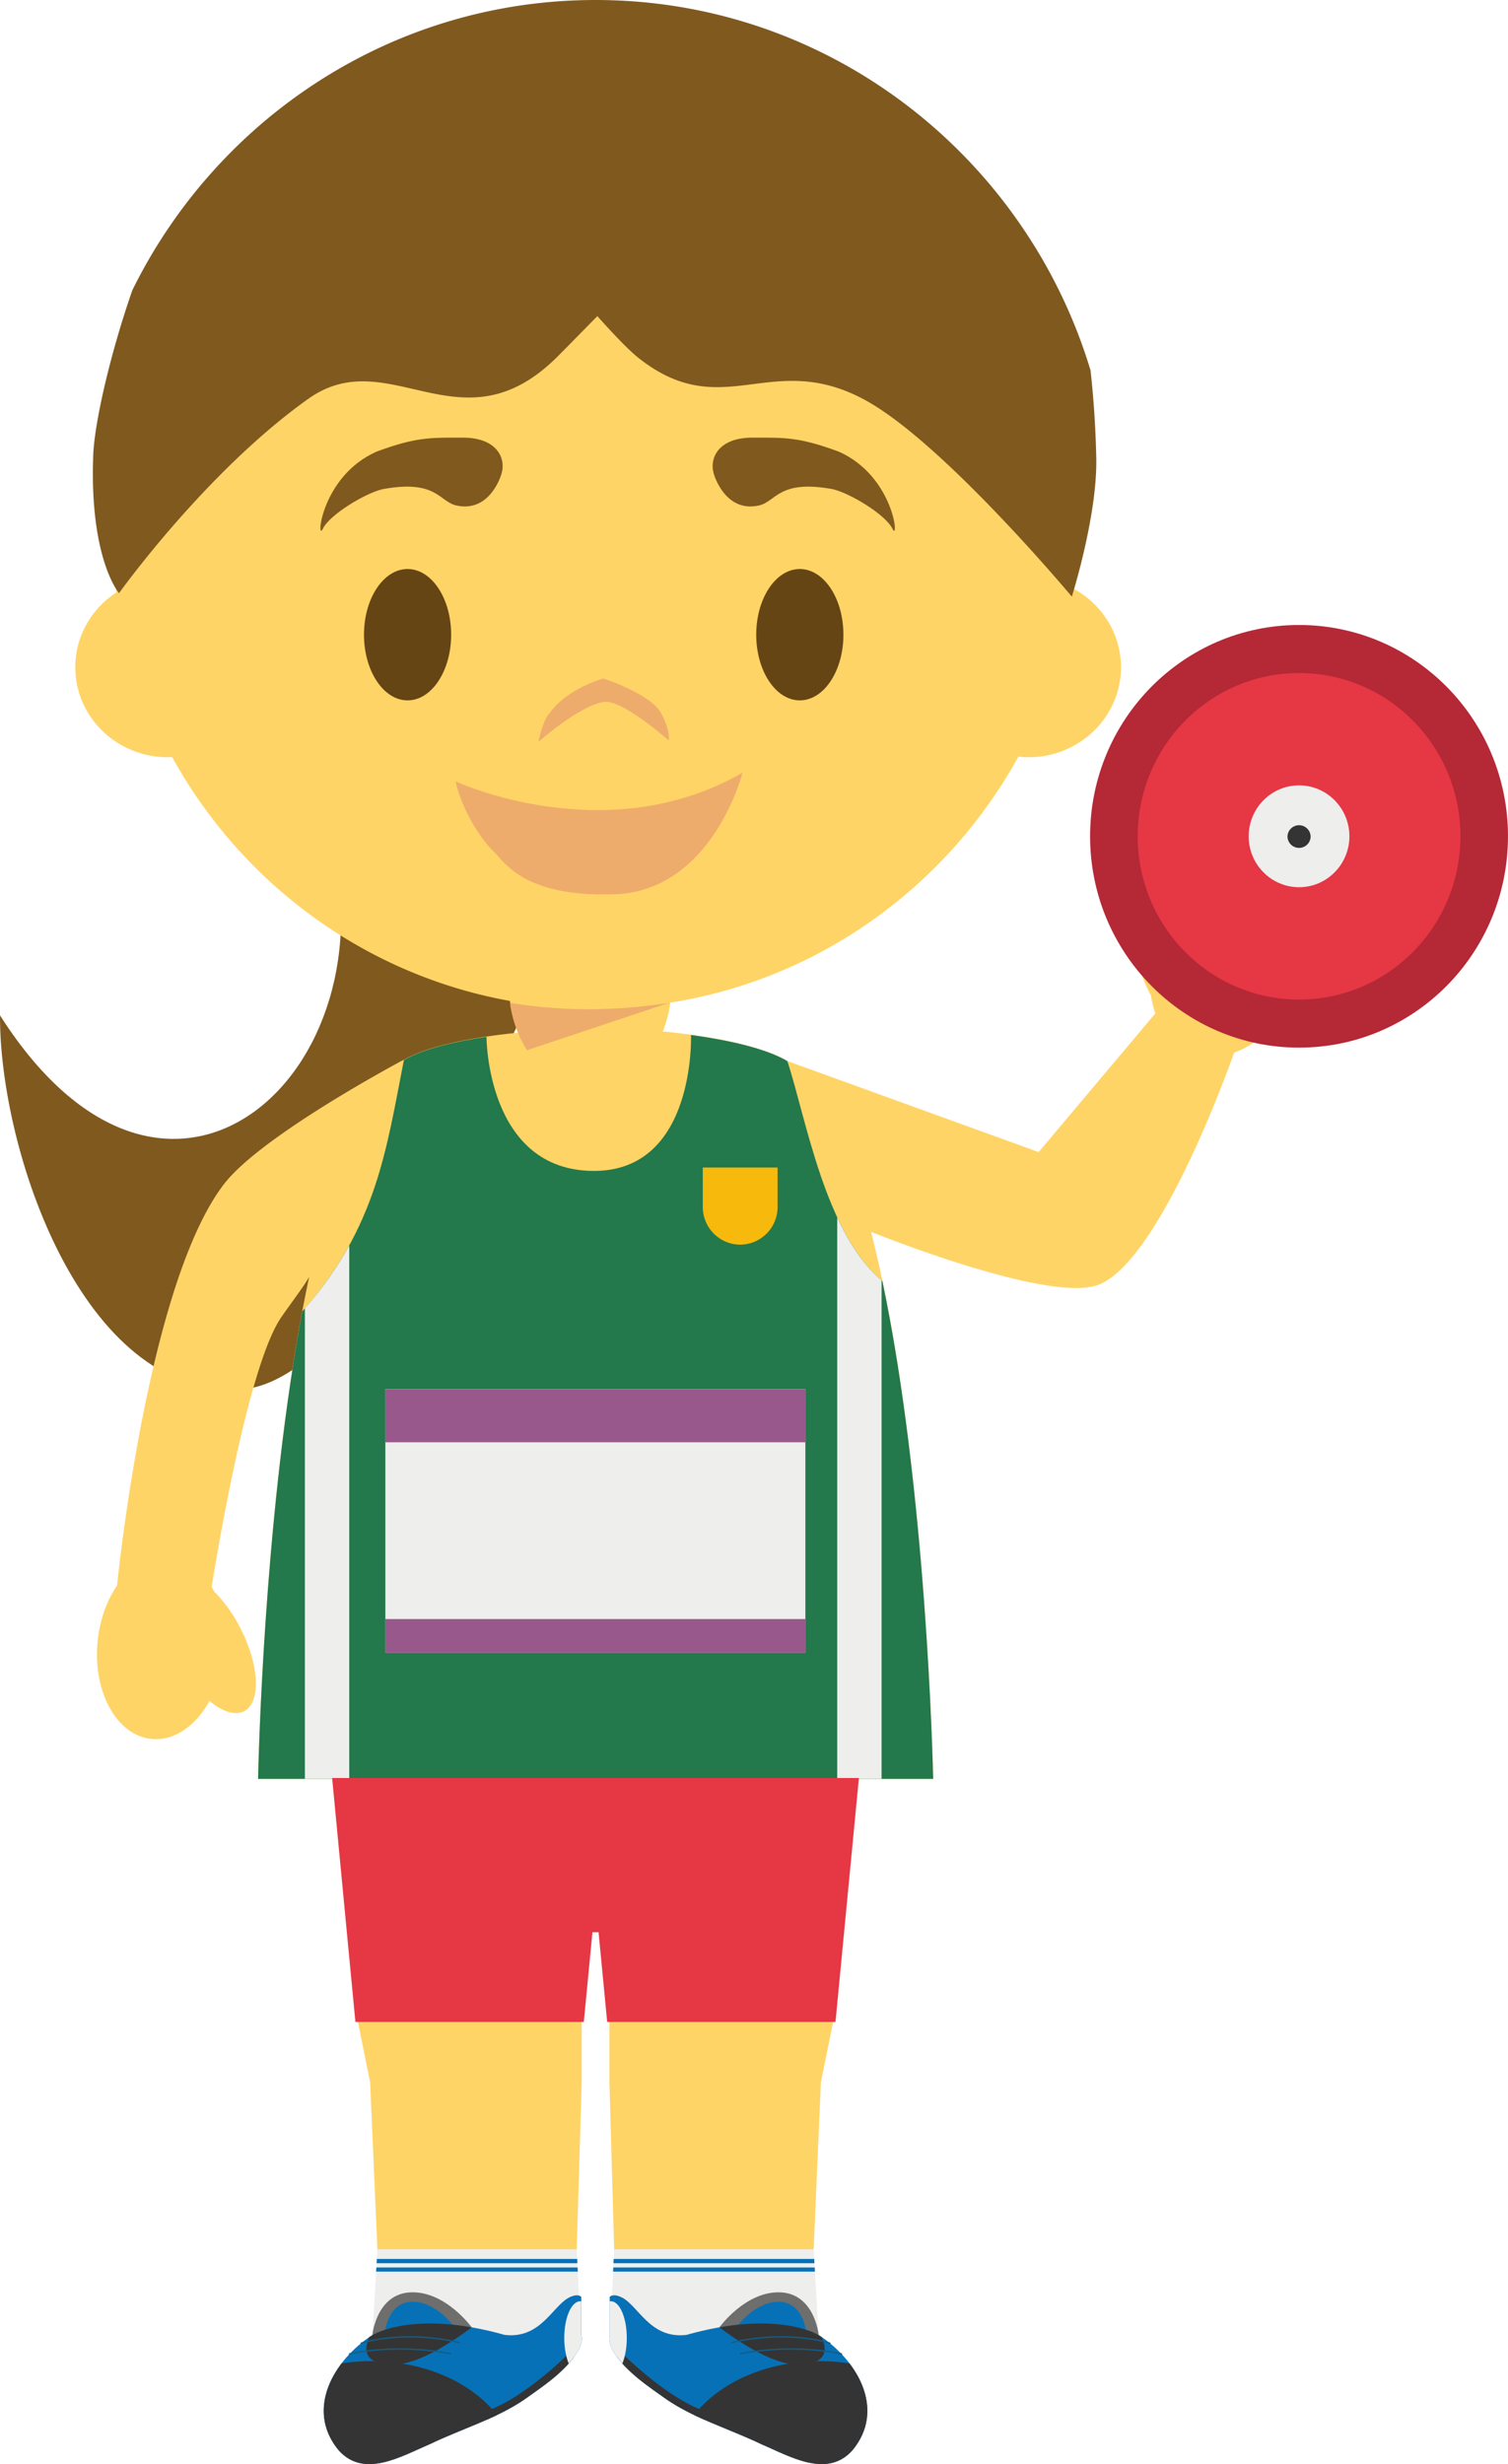 <svg xmlns="http://www.w3.org/2000/svg" width="73.158" height="119.516"><g fill-rule="evenodd" stroke-miterlimit="10" data-paper-data="{&quot;isPaintingLayer&quot;:true}" style="mix-blend-mode:normal"><path fill="#80591f" d="M0 49.248c8.392 13.167 19.59 2.182 15.78-9.46-2.765-8.448 12.242 2.751 12.242 2.751s-8.789 24.492-16.41 24.86C3.986 67.762-.028 55.775 0 49.249" data-paper-data="{&quot;origPos&quot;:null}"/><path fill="#ffd466" d="M5.67 76.953h.002zm-.93 2.619c.11-1.032.451-1.957.937-2.665v.013c.098-.949 1.558-14.79 5.201-19.502 1.837-2.375 8.69-6.007 8.69-6.007h.014c2.202-1.27 7.422-1.46 7.422-1.46l1.815.08h.152l1.81-.112s5.194.253 7.414 1.538v.005l12.193 4.417 5.66-6.724a5.02 5.02 0 0 1-.21-.867c-.364-.667-.662-1.508-.84-2.437-.472-2.443.052-4.598 1.168-4.818.6-.117 1.241.345 1.787 1.173 1.202-1.169 2.684-1.658 3.92-1.125 1.896.81 2.5 3.7 1.343 6.454-.737 1.765-2.02 3.046-3.347 3.522h.002s-3.53 10.137-6.606 11.267c-2.239.819-9.557-1.999-11.008-2.575 2.698 10.537 3.014 26.532 3.014 26.532H12.52s.257-13.903 2.475-24.333v-.009c-.27.473-.736 1.072-1.336 1.93-1.75 2.505-3.389 13.099-3.389 13.099.041.075.083.141.118.22a7.037 7.037 0 0 1 1.24 1.719c.952 1.812 1.052 3.641.222 4.088-.442.233-1.062.027-1.687-.493-.67 1.215-1.723 1.959-2.827 1.84-1.69-.18-2.853-2.318-2.596-4.77z" data-paper-data="{&quot;origPos&quot;:null}"/><path fill="#b52836" d="M73.157 40.564c0 5.66-4.537 10.249-10.135 10.249-5.6 0-10.138-4.59-10.138-10.249 0-5.663 4.538-10.25 10.138-10.25 5.598 0 10.136 4.587 10.136 10.25"/><path fill="#e63744" d="M70.85 40.564c0 4.372-3.505 7.918-7.83 7.918-4.322 0-7.826-3.546-7.826-7.918 0-4.371 3.504-7.92 7.827-7.92 4.324 0 7.83 3.549 7.83 7.92"/><path fill="#eeeeed" d="M65.464 40.564c0 1.363-1.095 2.468-2.442 2.468-1.35 0-2.445-1.105-2.445-2.468 0-1.364 1.095-2.472 2.445-2.472 1.347 0 2.442 1.108 2.442 2.472"/><path fill="#343434" d="M63.583 40.564a.561.561 0 1 1-1.123 0 .562.562 0 0 1 1.123 0"/><path fill="#23784c" d="M12.521 86.282c.013-.68.272-12.276 2.03-22.051.044-.216.066-.41.111-.619 3.618-4.09 4.083-7.877 4.932-12.196.982-.566 2.557-.913 4.007-1.127 0 0-.002 6.504 5.217 6.504 4.945 0 4.705-6.594 4.705-6.594 1.611.22 3.537.603 4.673 1.265.897 2.717 1.824 8.371 4.61 10.667 2.135 10.123 2.45 23.402 2.464 24.15H12.52z"/><path fill="#f6b90c" d="M37.724 56.628v1.904a1.826 1.826 0 0 1-1.815 1.838 1.826 1.826 0 0 1-1.815-1.838v-1.904z"/><path fill="#eeeeed" d="M42.768 86.282h-2.152V59.048c.57 1.228 1.266 2.306 2.152 3.052zM16.944 60.408a17.212 17.212 0 0 1-2.153 3.048v22.826h2.153V60.408m1.75 6.966h20.378V80.16H18.694z"/><path fill="#99588c" d="M18.694 67.375h20.378v2.58H18.694zm0 11.153h20.378v1.632H18.694z"/><path fill="#ffd466" d="M27.01 113.444h-8.676l-.024-4.345-.354-8.102-.632-3.128H28.22v3.128l-.242 8.102zm12.44 0h-9.348l-.307-4.345-.23-8.102v-3.128h10.892l-.633 3.128-.35 8.102z" data-paper-data="{&quot;origPos&quot;:null}"/><path fill="#e63744" d="m41.668 86.238-1.136 11.833H29.456l-.418-4.352h-.296l-.42 4.352h-11.08l-1.13-11.833h16.073z"/><path fill="#eeeeed" d="M28.181 113.248h.02c.065.273-.019.573-.206.863-.6.936-1.642 1.626-2.53 2.256a9.931 9.931 0 0 1-.44.282h-7.876v-2.661c.287-.269.601-.535.927-.739h-.008l.243-4.15h9.668z"/><path fill="#0771b7" d="M28.011 109.772h-9.74l.01-.206h9.721zm.02.408h-9.784l.01-.202h9.765z"/><path fill="#eeeeed" d="M41.361 114.837v1.812h-8.599a7.302 7.302 0 0 1-.442-.288c-.889-.628-1.933-1.315-2.529-2.25-.185-.291-.274-.59-.207-.863h.01l.203-4.15h9.677l.24 4.15h-.009a5.792 5.792 0 0 1 1.656 1.59z"/><path fill="#0771b7" d="M29.771 109.566h9.73l.01.207h-9.749zm-.019.412h9.77l.013.202h-9.792z"/><path fill="#6e6e6d" d="m18.094 113.249-.026-.016s.198-1.965 1.836-2.047c1.696-.083 2.98 1.697 2.98 1.697l-4.79.365z"/><path fill="#0771b7" d="M18.686 113.052s.137-1.352 1.26-1.407c1.17-.057 2.05 1.165 2.05 1.165l-3.293.251z"/><path fill="#0771b7" d="M18.094 113.249s1.968-1.244 6.388 0c1.787.211 2.34-1.464 3.177-1.838.422-.187.542 0 .542 0v1.838c.065.273-.019.572-.207.86-.6.936-1.64 1.627-2.528 2.257-1.374.95-3.113 1.457-4.63 2.19-1.373.583-3.182 1.672-4.412.286-1.626-1.97-.248-4.369 1.652-5.593h-.008v-.009l.026.008"/><path fill="#343434" d="M27.862 114.302c-.614.841-1.574 1.477-2.398 2.063-.577.396-1.215.72-1.879 1.01l-.18-.37c1.963-.579 4.237-2.906 4.237-2.906l.22.203m-9.768-1.053s1.493-.945 4.79-.365c-.97.726-2.592 1.791-3.744 1.8-1.477.011-1.516-.68-1.22-1.334.052-.037.106-.042.156-.107h-.008v-.01l.026.015"/><path fill="#343434" d="M18.021 114.522c2.602 0 4.872 1.05 6.092 2.61-1.068.514-2.224.915-3.277 1.424-1.374.584-3.182 1.673-4.41.284-1.132-1.369-.807-2.948.133-4.193.004-.003.008-.011.012-.018.47-.07.952-.108 1.45-.108"/><path fill="#eeeeed" d="m28.147 111.617.052.002v1.63c.068.272-.017.572-.204.86-.12.185-.255.361-.405.528-.13-.319-.216-.755-.216-1.237 0-.984.346-1.782.773-1.782"/><path fill="#145c83" d="M16.96 114.21a.035.035 0 0 1-.036-.027c-.005-.018.008-.035.026-.042.022-.004 2.163-.532 4.92-.013.016.002.03.022.025.037-.005.02-.022.031-.042.03-2.733-.52-4.866.008-4.886.012a.016.016 0 0 1-.008.003m.565-.526c-.013 0-.028-.009-.033-.02-.006-.02.005-.04.022-.044.022-.009 2.011-.669 4.777-.033.02.005.03.022.026.04-.004.02-.024.033-.039.026-2.746-.63-4.723.022-4.742.031h-.01"/><path fill="#6e6e6d" d="m39.688 113.248-4.788-.365s1.284-1.78 2.977-1.697c1.641.082 1.837 2.047 1.837 2.047l-.026.016z"/><path fill="#0771b7" d="m39.08 113.061-3.295-.251s.884-1.222 2.05-1.165c1.126.055 1.263 1.407 1.263 1.407z"/><path fill="#0771b7" d="m39.688 113.248.026-.008v.009h-.008c1.897 1.224 3.28 3.623 1.654 5.593-1.232 1.386-3.04.297-4.414-.286-1.517-.733-3.254-1.24-4.627-2.19-.888-.63-1.93-1.321-2.532-2.257-.185-.288-.274-.587-.209-.86v-1.838s.124-.187.545 0c.837.374 1.39 2.049 3.175 1.838 4.423-1.244 6.39 0 6.39 0"/><path fill="#343434" d="m29.922 114.302.22-.203s2.274 2.327 4.233 2.906l-.179.37c-.66-.29-1.3-.614-1.876-1.01-.827-.586-1.787-1.222-2.398-2.063m9.766-1.054.026-.015v.01h-.008c.052.065.106.07.156.107.294.654.255 1.345-1.219 1.334-1.15-.009-2.772-1.074-3.743-1.8 3.295-.58 4.788.365 4.788.365"/><path fill="#343434" d="M39.76 114.521c.5 0 .982.038 1.45.108.004.007.01.015.015.018.94 1.245 1.265 2.824.133 4.193-1.23 1.389-3.038.3-4.412-.284-1.05-.509-2.209-.91-3.275-1.424 1.218-1.56 3.49-2.61 6.09-2.61"/><path fill="#eeeeed" d="M29.635 111.618c.426 0 .772.798.772 1.782 0 .482-.082.918-.215 1.237a4.238 4.238 0 0 1-.405-.528c-.185-.288-.274-.588-.207-.86v-1.63l.055-.002"/><path fill="#145c83" d="M40.824 114.21c-.003 0-.007 0-.01-.003-.02-.004-2.15-.532-4.885-.012-.02.001-.038-.01-.04-.03a.03.03 0 0 1 .026-.037c2.751-.519 4.895.009 4.917.013.02.007.03.024.026.042-.007.017-.017.027-.035.027m-.566-.526h-.01c-.02-.009-1.994-.661-4.742-.031-.016.007-.033-.006-.037-.026-.007-.018.006-.035.026-.04 2.766-.636 4.755.024 4.777.033.017.004.026.024.02.044-.004.011-.018.02-.034.02"/><path fill="#ffd466" d="M30.547 51.823h-3.833c-1.095 0-1.983-2.382-1.983-3.47h7.803c0 1.088-.888 3.47-1.987 3.47" data-paper-data="{&quot;origPos&quot;:null}"/><path fill="#eeac6c" d="M25.566 50.94c-.439-.678-.748-1.62-.82-2.3 1.236.202 2.505.31 3.798.31a22.93 22.93 0 0 0 3.972-.341l-.013.016-6.936 2.315"/><path fill="#ffd466" d="M5.65 28.735a24.436 24.436 0 0 1-.264-3.57c0-13.119 10.514-23.75 23.484-23.75 12.97 0 23.482 10.631 23.482 23.75 0 1.158-.08 2.294-.238 3.407 1.354.751 2.268 2.169 2.268 3.79 0 2.411-2.009 4.366-4.483 4.366-.17 0-.333-.011-.494-.029C45.391 43.987 37.7 48.915 28.87 48.915c-8.82 0-16.507-4.92-20.52-12.194-.072.002-.14.007-.21.007-2.478 0-4.487-1.955-4.487-4.365 0-1.515.79-2.846 1.996-3.628" data-paper-data="{&quot;origPos&quot;:null}"/><path fill="#80591f" d="M53.184 22.304c.034 2.776-1.186 6.634-1.186 6.634s-6.205-7.429-9.99-9.513c-4.628-2.543-6.932 1.206-11.068-2.093-.683-.549-1.96-1.999-1.96-1.999s-1.557 1.587-1.97 1.998c-4.649 4.603-8.132-.768-12.049 2.01-4.98 3.537-9.187 9.43-9.187 9.43s-1.449-1.675-1.249-6.727c.058-1.459.757-4.684 1.893-7.964C10.53 5.734 19.048 0 28.894 0c11.307 0 20.87 7.565 24.011 17.961a47.41 47.41 0 0 1 .28 4.343" data-paper-data="{&quot;origPos&quot;:null}"/><path fill="#80591f" d="M24.33 22.979c.234-.789-.26-1.752-1.867-1.752s-2.264-.035-4.204.682c-2.69 1.2-2.932 4.432-2.598 3.74.334-.693 2.065-1.729 2.89-1.92 2.618-.49 2.762.601 3.578.786 1.67.379 2.201-1.536 2.201-1.536m10.298 0c-.234-.789.26-1.752 1.867-1.752 1.606 0 2.264-.035 4.204.682 2.69 1.2 2.932 4.432 2.598 3.74-.334-.693-2.066-1.729-2.889-1.92-2.619-.49-2.763.601-3.579.786-1.67.379-2.202-1.536-2.202-1.536" data-paper-data="{&quot;origPos&quot;:null}"/><path fill="#664514" d="M21.887 30.784c0 1.76-.947 3.186-2.114 3.186-1.168 0-2.115-1.426-2.115-3.186s.947-3.185 2.115-3.185c1.167 0 2.114 1.426 2.114 3.185m19.03 0c0 1.76-.948 3.186-2.116 3.186-1.168 0-2.114-1.426-2.114-3.186s.946-3.185 2.114-3.185 2.115 1.426 2.115 3.185" data-paper-data="{&quot;origPos&quot;:null}"/><path fill="#eeac6c" d="M29.308 34.044c-1.189.162-3.192 1.947-3.192 1.947s.218-1.071.531-1.379c.846-1.228 2.63-1.704 2.63-1.704s2.296.747 2.8 1.687c.47.875.36 1.315.36 1.315s-2.242-1.987-3.13-1.866zM22.097 37.896s7.294 3.405 13.93-.423c0 0-1.472 5.808-6.29 5.905-4.352.13-5.27-1.584-5.79-2.077-.524-.491-1.505-1.881-1.85-3.406"/></g></svg>